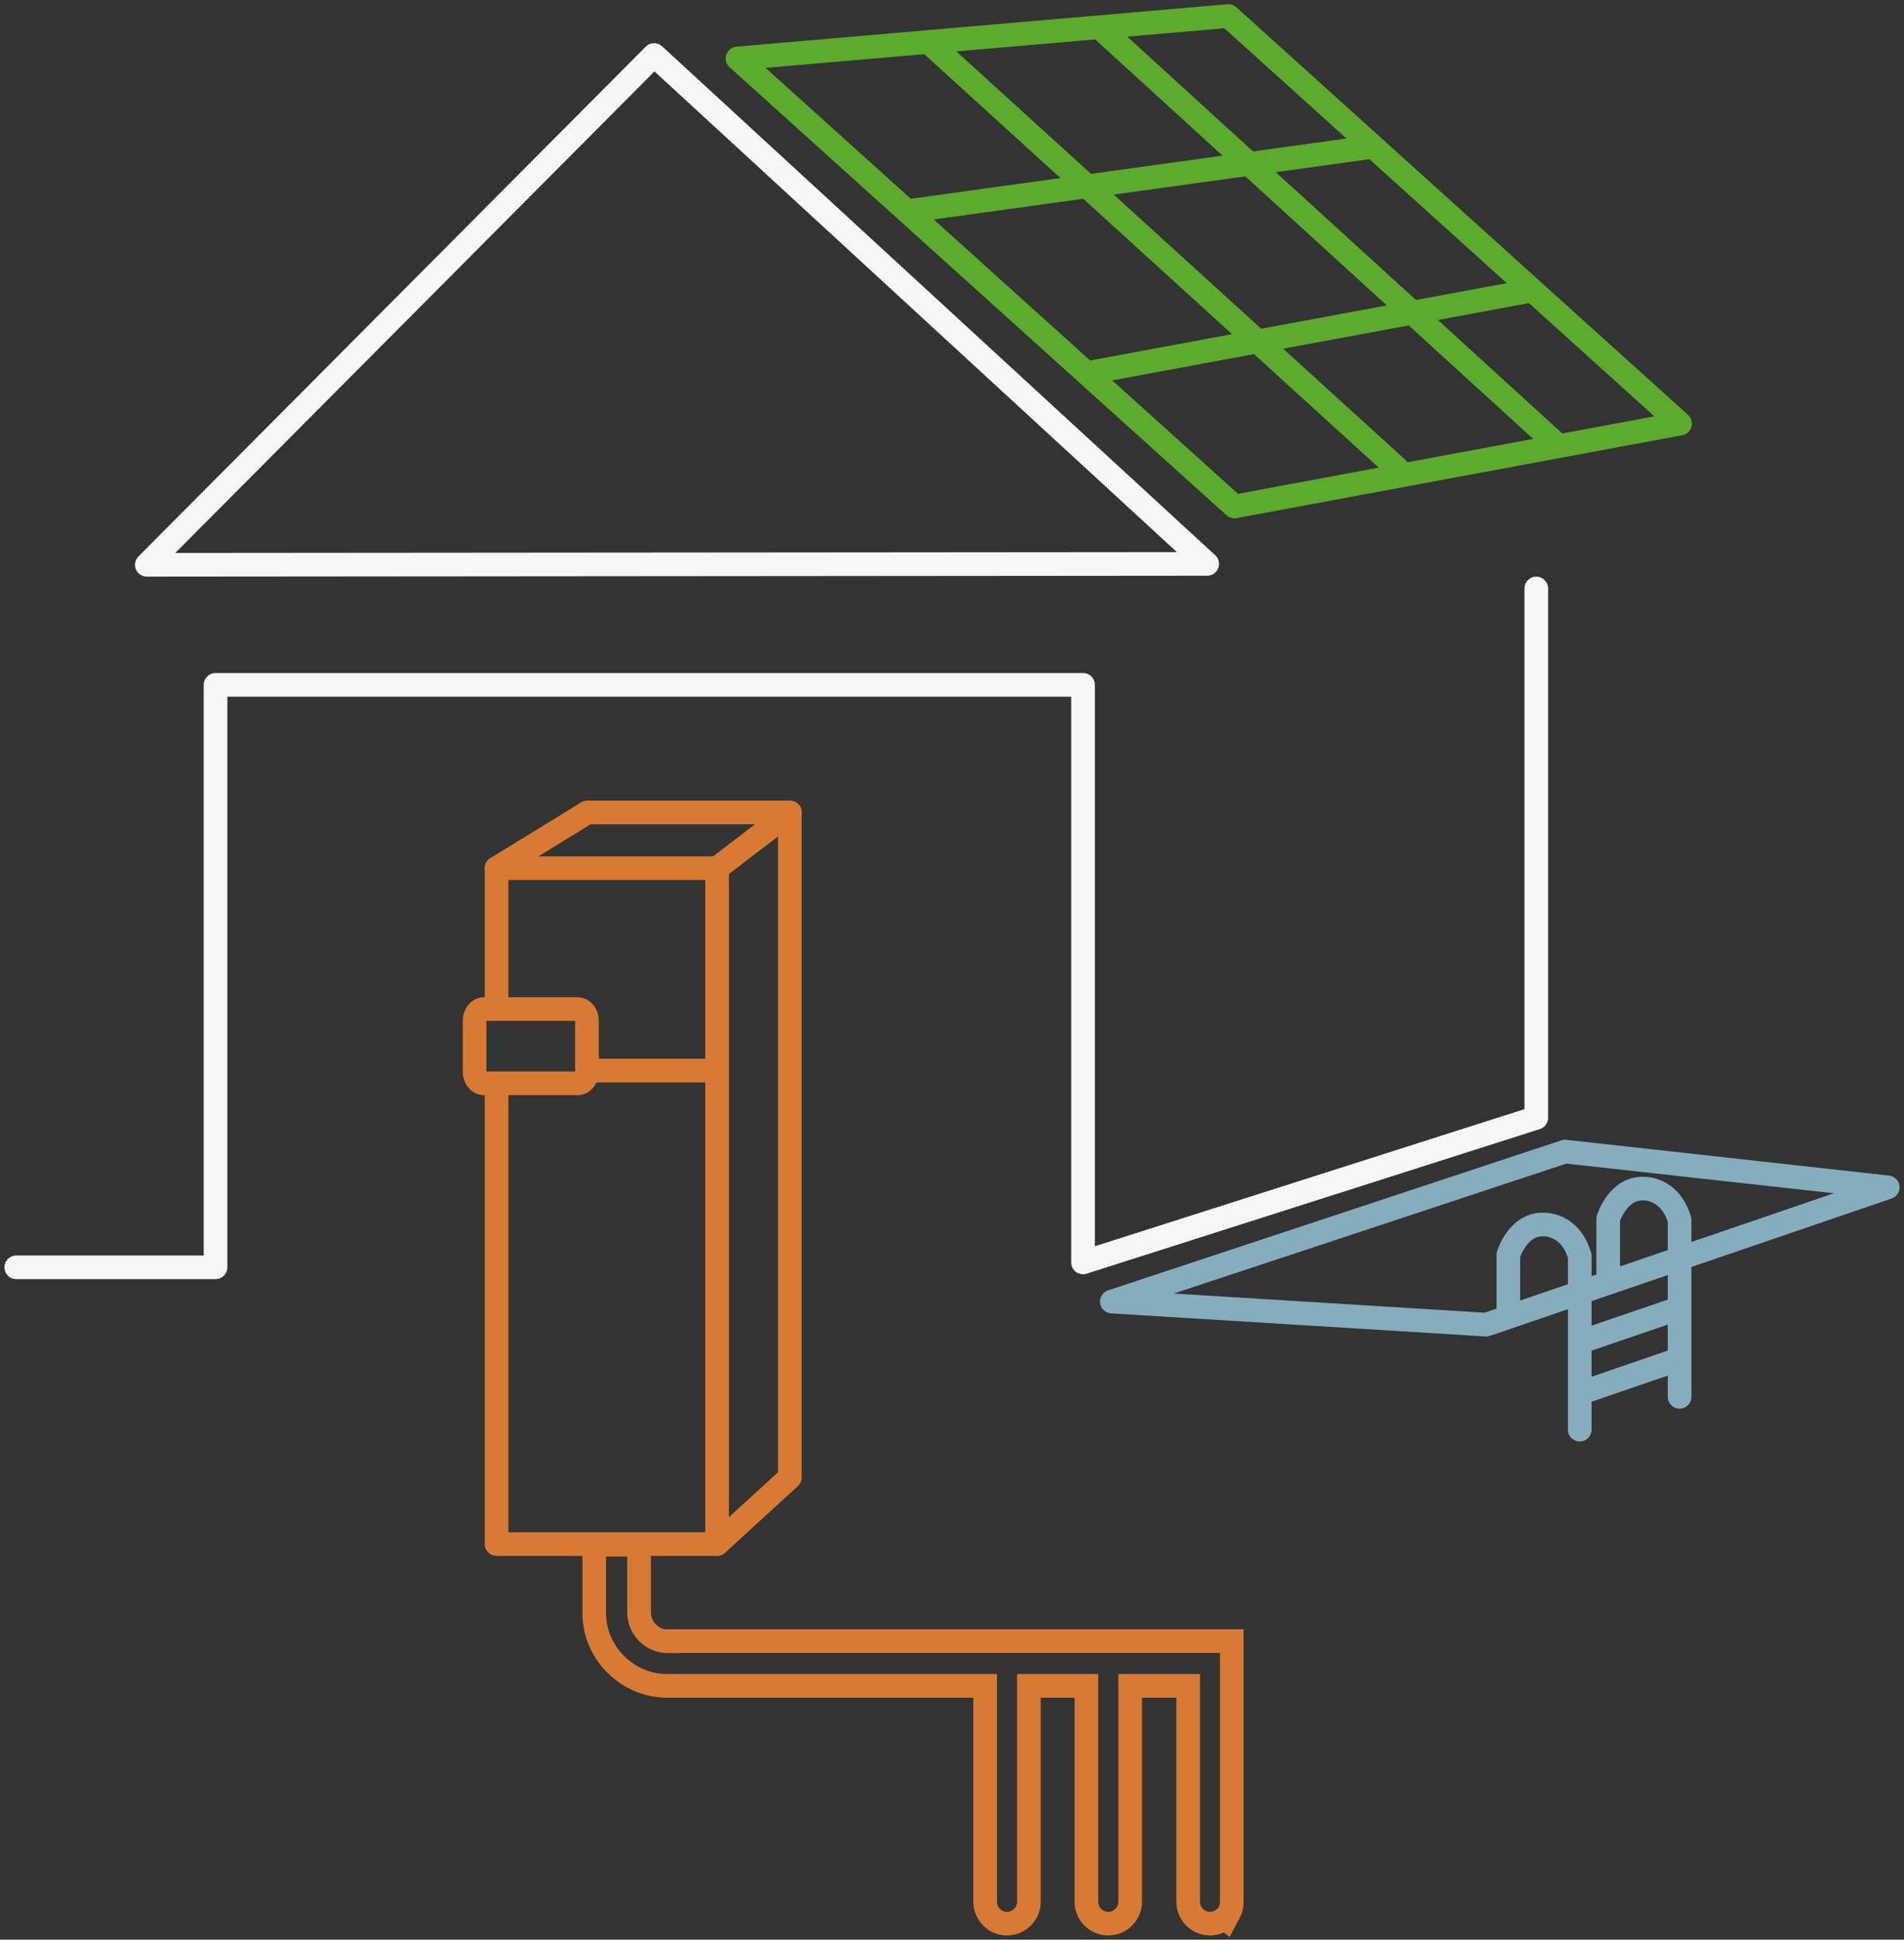<svg width="161" height="164" viewBox="0 0 161 164" fill="none" xmlns="http://www.w3.org/2000/svg">
<rect x="0" y="0" width="161" height="164" fill="#333333" stroke="none"/>
<path d="M1.374 107.151H18.225V57.904H91.58V106.738L129.906 94.51V49.755" stroke="#F6F6F6" stroke-width="2" stroke-miterlimit="10" stroke-linecap="round" stroke-linejoin="round"/>
<path d="M12.415 47.754L55.31 4.652L102.077 47.678L12.415 47.754Z" stroke="#F6F6F6" stroke-width="2" stroke-miterlimit="10" stroke-linecap="round" stroke-linejoin="round"/>
<path d="M49.908 90.518H60.472" stroke="#D97A34" stroke-width="2" stroke-miterlimit="10" stroke-linecap="round" stroke-linejoin="round"/>
<path d="M56.488 138.776C55.139 138.776 54.04 137.678 54.04 136.329V130.606H50.255V136.579C50.255 136.655 50.255 136.742 50.266 136.818C50.472 139.864 53.018 142.366 56.075 142.529C56.129 142.54 56.194 142.54 56.249 142.54H83.304V160.795C83.304 161.817 84.131 162.644 85.153 162.644C85.643 162.644 86.111 162.448 86.459 162.1C86.807 161.752 87.003 161.284 87.003 160.795V142.54H91.865V160.795C91.865 161.817 92.692 162.644 93.715 162.644C94.204 162.644 94.672 162.448 95.02 162.1C95.368 161.752 95.564 161.284 95.564 160.795V142.54H100.471V160.795C100.471 161.817 101.297 162.644 102.32 162.644C102.777 162.644 103.212 162.47 103.549 162.176L103.647 162.252L103.952 161.676C104.071 161.458 104.137 161.219 104.158 160.969C104.158 160.958 104.158 160.947 104.158 160.936V160.914C104.158 160.882 104.169 160.838 104.158 160.806V138.755H56.488V138.776Z" stroke="#D97A34" stroke-width="2" stroke-miterlimit="10"/>
<path d="M66.79 68.695V124.916L60.633 130.551" stroke="#D97A34" stroke-width="2" stroke-miterlimit="10" stroke-linecap="round" stroke-linejoin="round"/>
<path d="M41.989 73.406L49.658 68.695H66.792L60.635 73.406" stroke="#D97A34" stroke-width="2" stroke-miterlimit="10" stroke-linecap="round" stroke-linejoin="round"/>
<path d="M40.128 86.319C40.128 85.764 40.476 85.318 40.911 85.318H48.852C49.288 85.318 49.636 85.764 49.636 86.319V90.594C49.636 91.149 49.288 91.595 48.852 91.595H40.911C40.476 91.595 40.128 91.149 40.128 90.594V86.319Z" stroke="#D97A34" stroke-width="2" stroke-miterlimit="10"/>
<path d="M41.989 91.802V130.552H60.635V73.406H41.989V85.221" stroke="#D97A34" stroke-width="2" stroke-miterlimit="10" stroke-linecap="round" stroke-linejoin="round"/>
<path d="M133.702 117.763L141.948 114.931" stroke="#85ADBD" stroke-width="2" stroke-miterlimit="10" stroke-linecap="round" stroke-linejoin="round"/>
<path d="M133.702 113.442L141.948 110.622" stroke="#85ADBD" stroke-width="2" stroke-miterlimit="10" stroke-linecap="round" stroke-linejoin="round"/>
<path d="M135.987 108.206V103.062C135.987 103.062 136.792 100.41 138.978 100.5C138.978 100.5 141.187 100.365 142.024 103.152V118.102" stroke="#85ADBD" stroke-width="2" stroke-miterlimit="10" stroke-linecap="round" stroke-linejoin="round"/>
<path d="M127.544 110.801V106.096C127.544 106.096 128.349 103.445 130.536 103.535C130.536 103.535 132.744 103.4 133.582 106.186V120.877" stroke="#85ADBD" stroke-width="2" stroke-miterlimit="10" stroke-linecap="round" stroke-linejoin="round"/>
<path d="M125.673 111.999L159.626 100.389L132.342 97.365L94.016 110.047L125.673 111.999Z" stroke="#85ADBD" stroke-width="2" stroke-miterlimit="10" stroke-linecap="round" stroke-linejoin="round"/>
<path d="M62.36 4.941L103.874 1.356L142.063 35.816L104.383 42.825L62.36 4.941Z" stroke="#5CAB2C" stroke-width="2" stroke-miterlimit="10" stroke-linecap="round" stroke-linejoin="round"/>
<path d="M76.949 17.825L116.07 12.414" stroke="#5CAB2C" stroke-width="2" stroke-miterlimit="10" stroke-linecap="round" stroke-linejoin="round"/>
<path d="M92.113 31.507L129.49 24.574" stroke="#5CAB2C" stroke-width="2" stroke-miterlimit="10" stroke-linecap="round" stroke-linejoin="round"/>
<path d="M78.529 3.569L118.158 39.617" stroke="#5CAB2C" stroke-width="2" stroke-miterlimit="10" stroke-linecap="round" stroke-linejoin="round"/>
<path d="M92.999 2.339L131.438 37.394" stroke="#5CAB2C" stroke-width="2" stroke-miterlimit="10" stroke-linecap="round" stroke-linejoin="round"/>
</svg>
